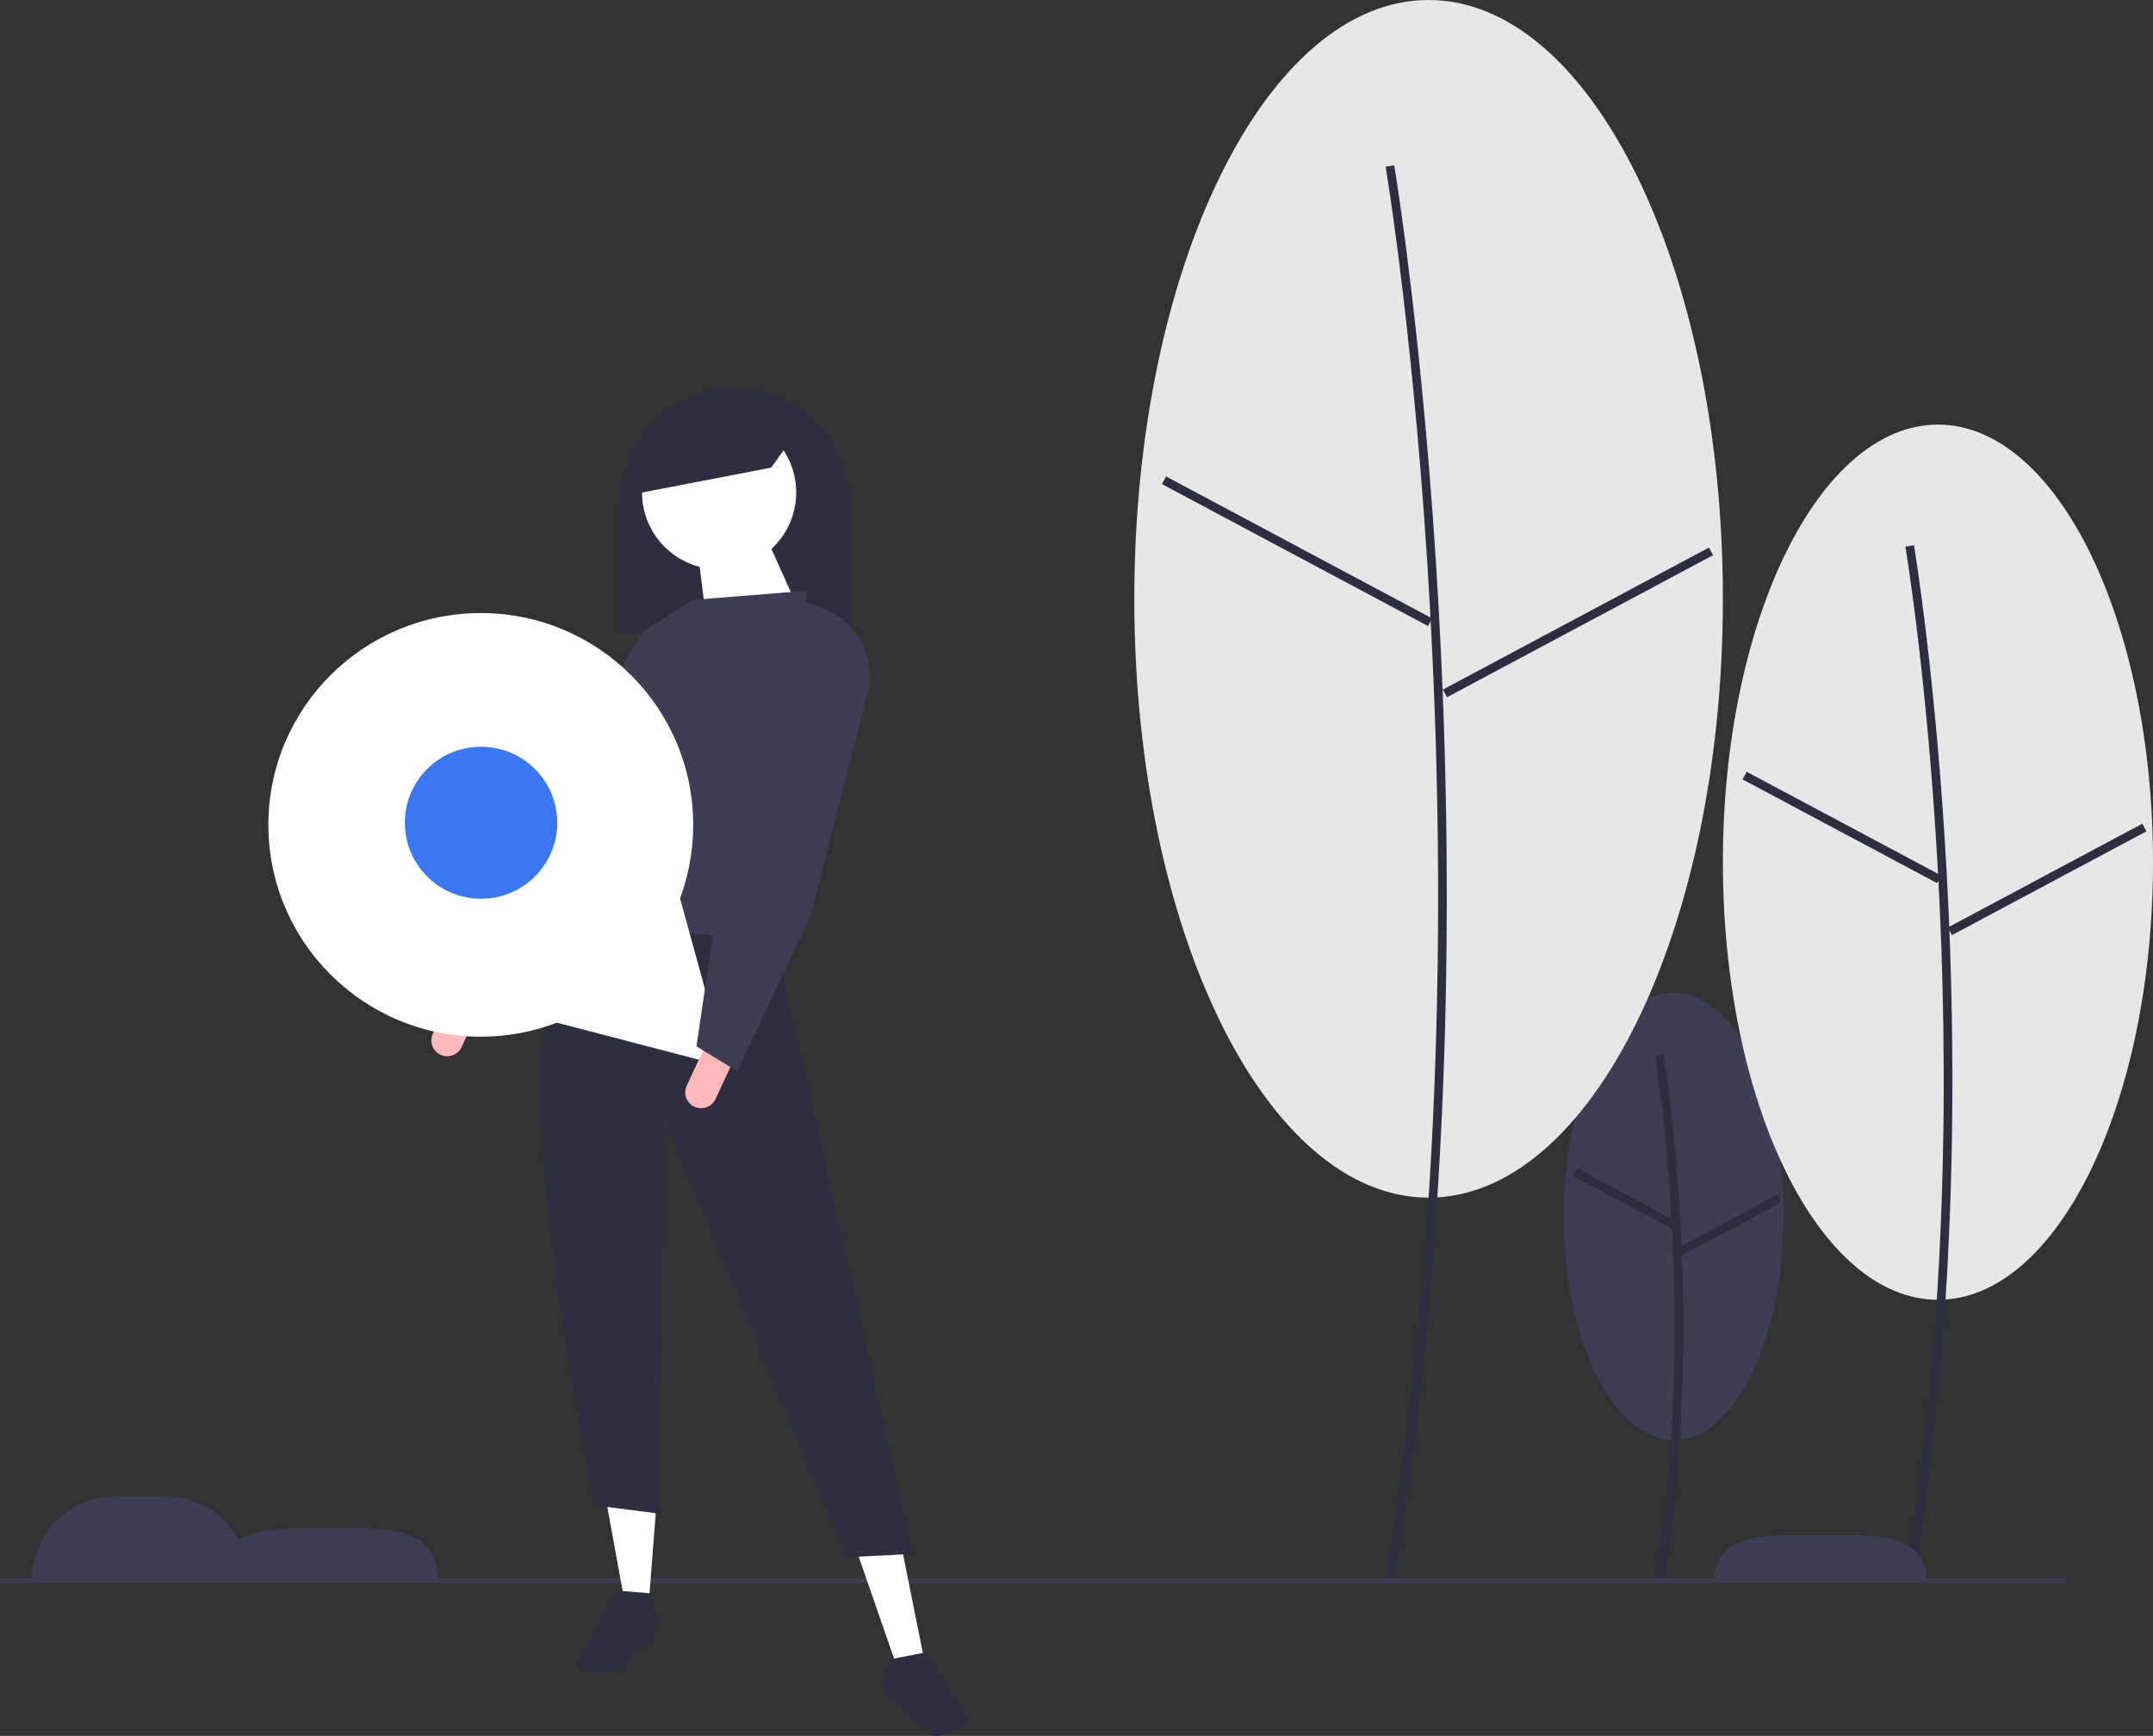 <svg width="315" height="254" viewBox="0 0 315 254" fill="none" xmlns="http://www.w3.org/2000/svg">
<rect x="0" y="0" width="315" height="254" fill="#333333" stroke="none"/>
<g clip-path="url(#clip0)">
<path d="M244.883 210.71C253.767 210.71 260.97 196.053 260.97 177.973C260.97 159.892 253.767 145.235 244.883 145.235C235.998 145.235 228.795 159.892 228.795 177.973C228.795 196.053 235.998 210.71 244.883 210.71Z" fill="#3F3D56"/>
<path d="M243.397 231.559C249.84 193.004 243.462 154.588 243.397 154.205L242.143 154.416C242.208 154.798 248.55 193.012 242.143 231.351L243.397 231.559Z" fill="#2F2E41"/>
<path d="M230.719 170.933L230.119 172.051L244.667 179.812L245.266 178.693L230.719 170.933Z" fill="#2F2E41"/>
<path d="M260.02 174.821L245.474 182.585L246.074 183.703L260.62 175.938L260.02 174.821Z" fill="#2F2E41"/>
<path d="M283.535 190.191C300.913 190.191 315 161.524 315 126.16C315 90.797 300.913 62.129 283.535 62.129C266.158 62.129 252.071 90.797 252.071 126.16C252.071 161.524 266.158 190.191 283.535 190.191Z" fill="#E6E6E6"/>
<path d="M280.031 230.87C292.616 155.56 280.157 80.524 280.03 79.775L278.777 79.986C278.904 80.734 291.325 155.568 278.777 230.662L280.031 230.87Z" fill="#2F2E41"/>
<path d="M255.547 112.926L254.947 114.044L283.4 129.223L284 128.105L255.547 112.926Z" fill="#2F2E41"/>
<path d="M313.429 120.53L284.98 135.717L285.58 136.834L314.029 121.648L313.429 120.53Z" fill="#2F2E41"/>
<path d="M209.014 175.243C232.793 175.243 252.071 136.014 252.071 87.622C252.071 39.23 232.793 0 209.014 0C185.234 0 165.957 39.23 165.957 87.622C165.957 136.014 185.234 175.243 209.014 175.243Z" fill="#E6E6E6"/>
<path d="M203.987 230.87C221.202 127.852 204.16 25.21 203.986 24.185L202.733 24.397C202.907 25.42 219.912 127.86 202.733 230.662L203.987 230.87Z" fill="#2F2E41"/>
<path d="M170.603 69.717L170.003 70.835L208.939 91.606L209.539 90.488L170.603 69.717Z" fill="#2F2E41"/>
<path d="M250.031 80.122L211.101 100.904L211.7 102.022L250.631 81.24L250.031 80.122Z" fill="#2F2E41"/>
<path d="M301.996 231.637H0V230.915H302.127L301.996 231.637Z" fill="#3F3D56"/>
<path d="M51.742 223.594H44.445C40.628 223.594 37.218 223.863 34.967 225.305C33.909 223.384 32.352 221.782 30.46 220.666C28.568 219.55 26.41 218.962 24.212 218.962H16.916C15.304 218.962 13.708 219.279 12.219 219.894C10.73 220.509 9.377 221.411 8.238 222.547C7.098 223.684 6.194 225.033 5.578 226.518C4.961 228.003 4.643 229.595 4.643 231.202V231.202H64.014V231.202C64.014 224.442 58.519 223.594 51.742 223.594Z" fill="#3F3D56"/>
<path d="M250.752 231.56H281.92C281.763 225.761 277.408 224.614 269.985 224.614H262.688C255.265 224.614 250.909 225.761 250.752 231.56Z" fill="#3F3D56"/>
<path d="M66.251 144.954L70.465 146.899L67.539 153.203C67.281 153.761 66.811 154.193 66.233 154.404C65.654 154.616 65.016 154.59 64.457 154.332C63.898 154.074 63.465 153.605 63.253 153.029C63.041 152.453 63.066 151.816 63.325 151.258L66.251 144.954Z" fill="#FFB9B9"/>
<path d="M107.535 56.841H107.535C112.022 56.841 116.324 58.618 119.496 61.782C122.669 64.946 124.451 69.237 124.451 73.712V92.567H90.62V73.712C90.62 69.237 92.402 64.946 95.574 61.782C98.746 58.618 103.049 56.841 107.535 56.841Z" fill="#2F2E41"/>
<path d="M94.931 234.484L91.283 233.822L88.63 219.267L96.092 219.43L94.931 234.484Z" fill="white"/>
<path d="M135.23 242.916L131.489 244.641L125.519 227.439L131.913 226.376L135.23 242.916Z" fill="white"/>
<path d="M133.572 227.369L123.787 227.867L97.088 163.524L96.359 221.47L86.971 220.259C80.352 184.198 74.876 152.165 83.489 132.098L112.676 134.414L133.572 227.369Z" fill="#2F2E41"/>
<path d="M89.066 244.624L85.269 244.419C85.103 244.41 84.941 244.359 84.8 244.27C84.659 244.181 84.542 244.058 84.462 243.912C84.382 243.766 84.34 243.602 84.341 243.436C84.342 243.269 84.385 243.106 84.467 242.961L90.246 232.735L95.321 233.157L96.105 236.803C96.25 237.48 96.202 238.185 95.965 238.836C95.729 239.487 95.313 240.059 94.766 240.486L92.278 242.431C92.059 243.098 91.626 243.674 91.045 244.071C90.465 244.467 89.769 244.661 89.066 244.624Z" fill="#2F2E41"/>
<path d="M140.798 252.803L137.519 253.928C137.3 254.003 137.066 254.02 136.839 253.977C136.612 253.934 136.4 253.834 136.224 253.685L130.516 248.858C129.988 248.412 129.604 247.821 129.409 247.159C129.215 246.496 129.22 245.792 129.424 245.132L130.14 242.808L135.575 241.759L141.482 250.823C141.592 250.992 141.663 251.185 141.687 251.385C141.712 251.585 141.691 251.789 141.625 251.98C141.559 252.171 141.45 252.344 141.307 252.487C141.164 252.629 140.99 252.738 140.798 252.803Z" fill="#2F2E41"/>
<path d="M105.214 83.305C111.442 83.305 116.491 78.269 116.491 72.058C116.491 65.846 111.442 60.81 105.214 60.81C98.985 60.81 93.936 65.846 93.936 72.058C93.936 78.269 98.985 83.305 105.214 83.305Z" fill="white"/>
<path d="M116.656 88.763L103.389 91.079L102.062 80.493L112.344 79.17L116.656 88.763Z" fill="white"/>
<path d="M116.656 138.053L82.494 134.745C84.169 116.566 89.783 100.533 101.399 87.771L117.983 86.448L116.656 138.053Z" fill="#3F3D56"/>
<path d="M71.051 148.145L64.086 145.829L76.106 121.592L94.102 92.402L101.399 87.771L85.254 123.856L71.051 148.145Z" fill="#3F3D56"/>
<path d="M112.842 68.419L92.278 72.389L95.595 62.134L107.535 59.487L116.822 62.796L112.842 68.419Z" fill="#2F2E41"/>
<path d="M70.343 151.69C87.505 151.69 101.418 137.814 101.418 120.697C101.418 103.58 87.505 89.704 70.343 89.704C53.181 89.704 39.268 103.58 39.268 120.697C39.268 137.814 53.181 151.69 70.343 151.69Z" fill="white"/>
<path d="M106.278 156.108L87.477 151.205L68.677 146.301L82.335 132.514L95.993 118.727L101.136 137.418L106.278 156.108Z" fill="white"/>
<path d="M70.381 131.503C76.539 131.503 81.531 126.524 81.531 120.383C81.531 114.242 76.539 109.263 70.381 109.263C64.224 109.263 59.232 114.242 59.232 120.383C59.232 126.524 64.224 131.503 70.381 131.503Z" fill="#3978F2"/>
<path d="M103.398 152.562L107.612 154.507L104.687 160.812C104.428 161.369 103.958 161.801 103.38 162.013C102.802 162.225 102.164 162.199 101.605 161.941C101.046 161.683 100.613 161.214 100.4 160.637C100.188 160.061 100.214 159.424 100.473 158.867L103.398 152.562Z" fill="#FFB9B9"/>
<path d="M107.867 156.745L101.897 153.107L105.027 131.854L117.983 88.102L120.444 89.04C122.87 89.966 124.871 91.749 126.065 94.051C127.259 96.352 127.562 99.011 126.917 101.522L118.521 134.197L107.867 156.745Z" fill="#3F3D56"/>
</g>
<defs>
<clipPath id="clip0">
<rect width="315" height="254" fill="white"/>
</clipPath>
</defs>
</svg>
